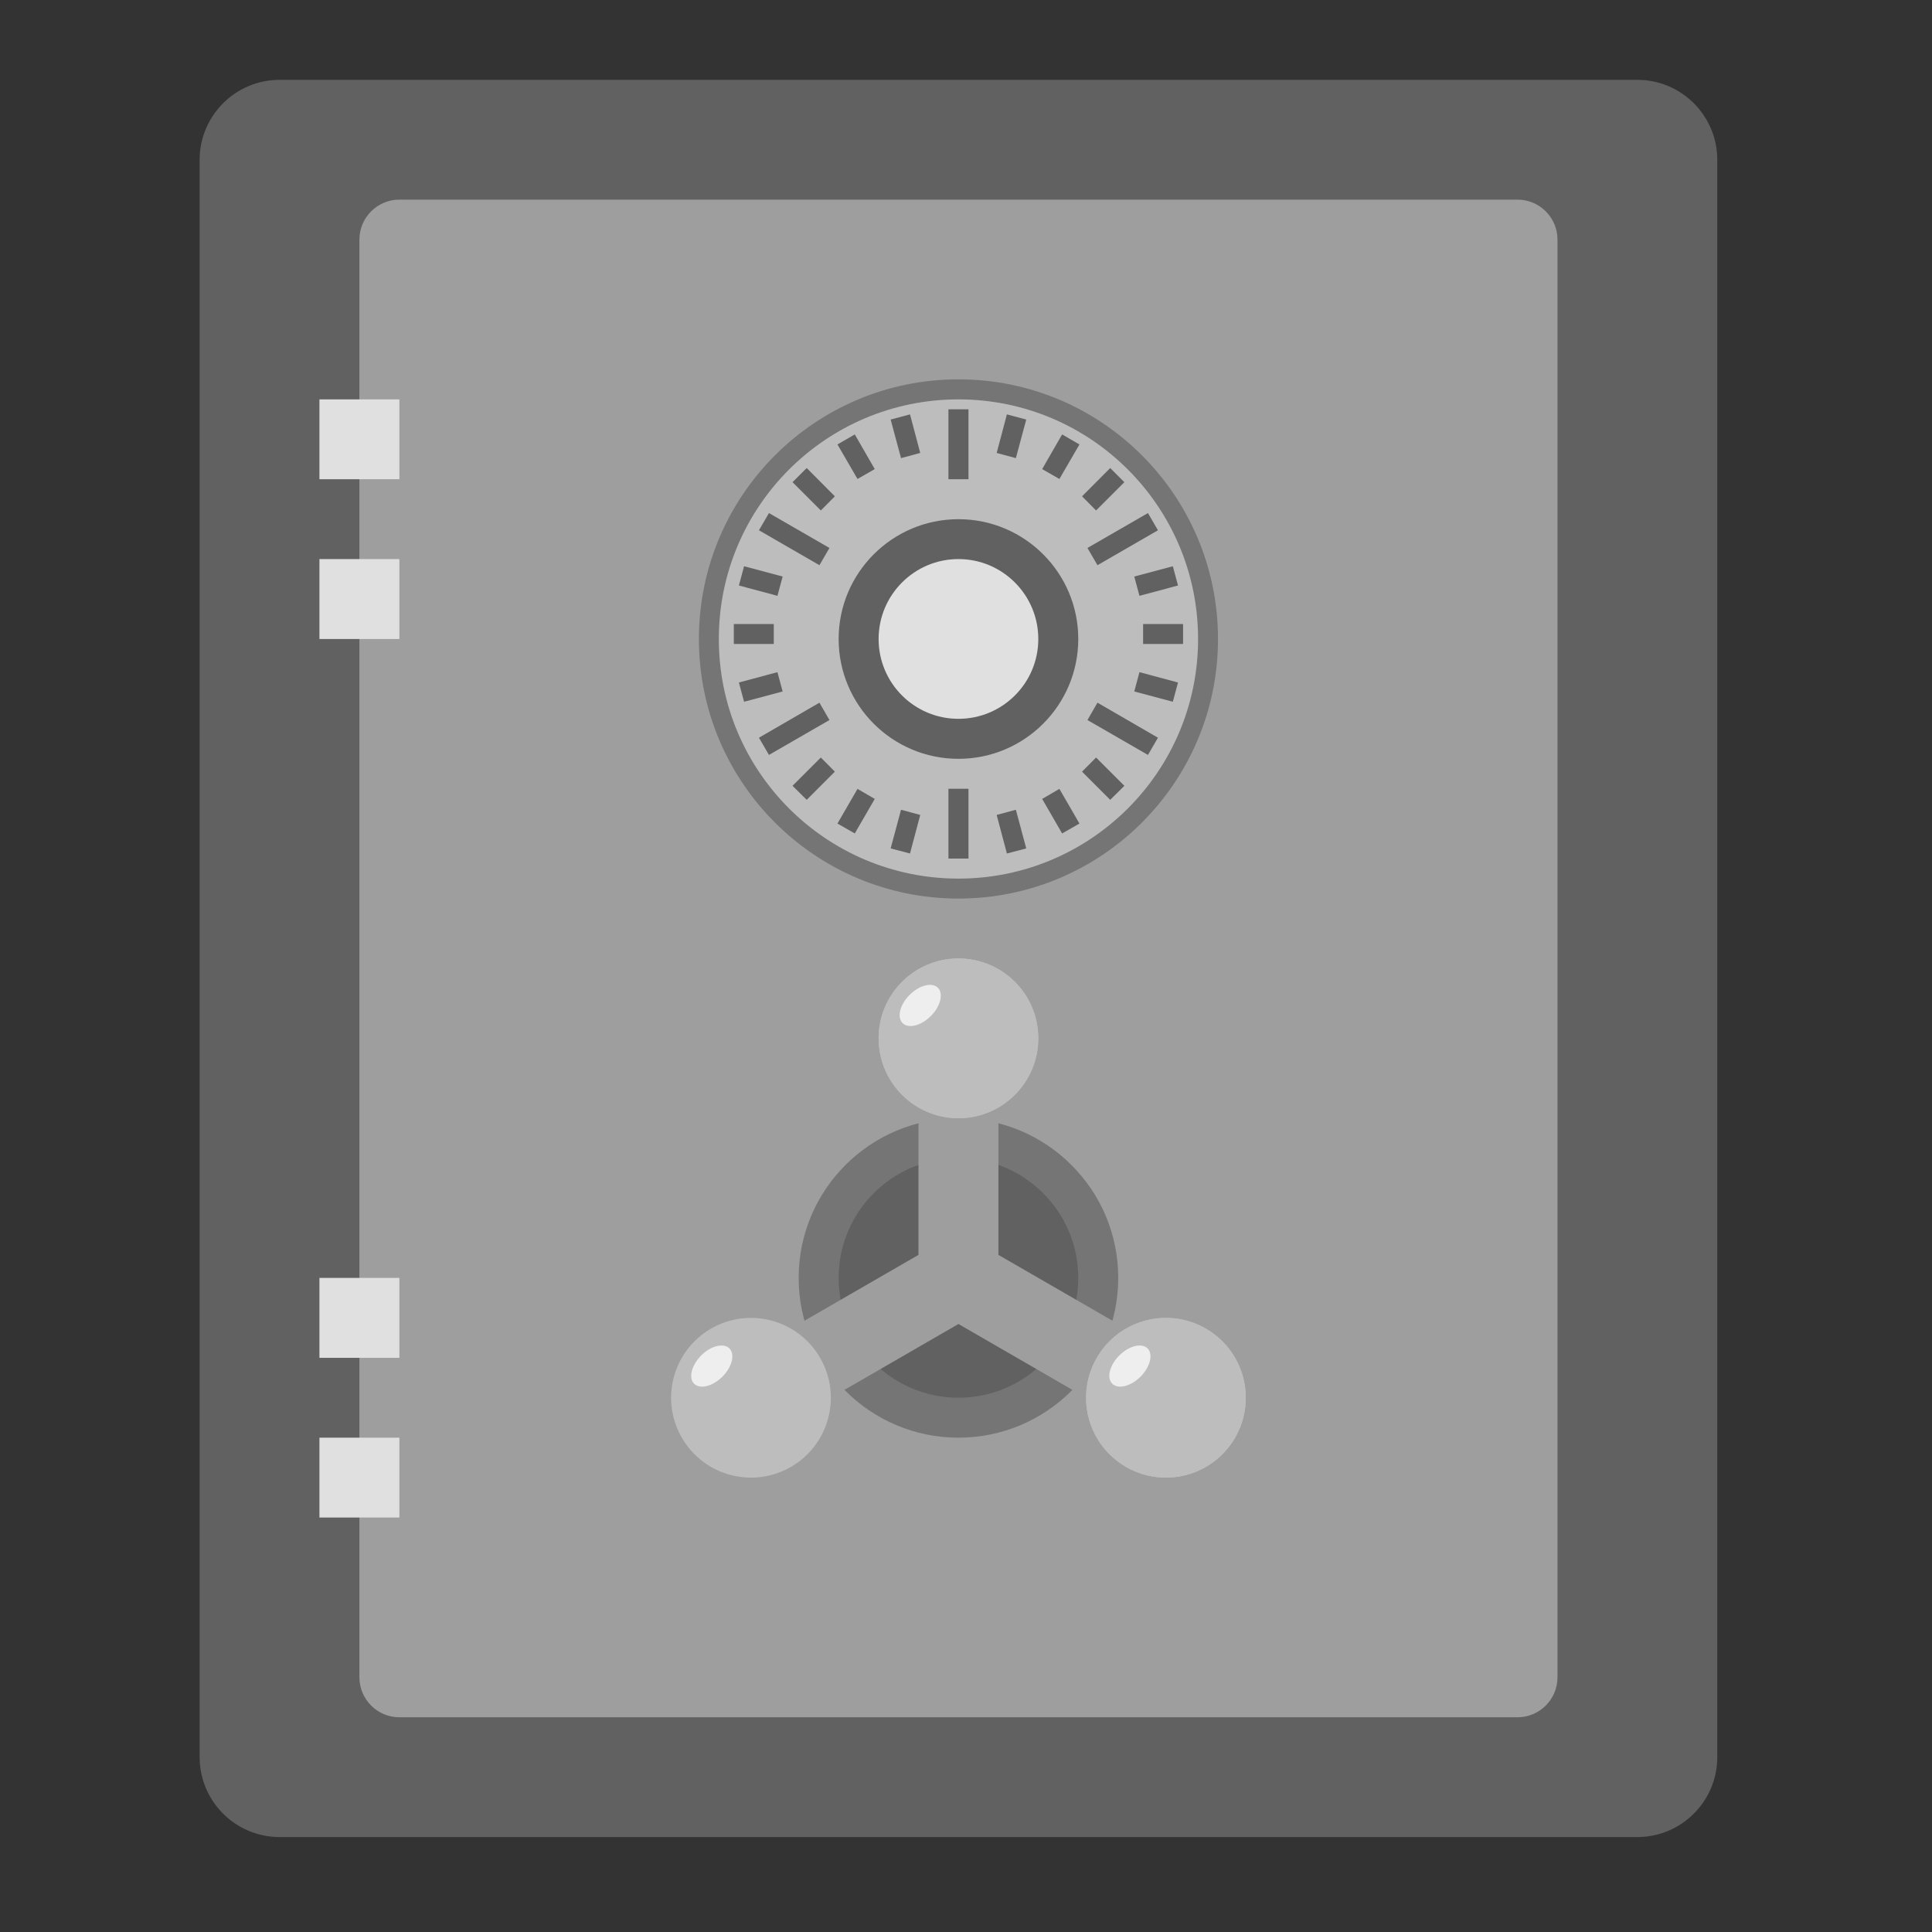 
<svg xmlns="http://www.w3.org/2000/svg" xmlns:xlink="http://www.w3.org/1999/xlink" width="64px" height="64px" viewBox="0 0 64 64" version="1.1">
<rect x="0" y="0" width="64" height="64" fill="#333333" stroke="none"/>
<g id="surface1">
<path style=" stroke:none;fill-rule:nonzero;fill:rgb(38.039%,38.039%,38.039%);fill-opacity:1;" d="M 9.262 2.645 L 54.238 2.645 C 55.699 2.645 56.887 3.832 56.887 5.293 L 56.887 58.207 C 56.887 59.668 55.699 60.855 54.238 60.855 L 9.262 60.855 C 7.801 60.855 6.613 59.668 6.613 58.207 L 6.613 5.293 C 6.613 3.832 7.801 2.645 9.262 2.645 Z M 9.262 2.645 "/>
<path style=" stroke:none;fill-rule:nonzero;fill:rgb(61.961%,61.961%,61.961%);fill-opacity:1;" d="M 13.23 6.613 L 50.27 6.613 C 51 6.613 51.594 7.207 51.594 7.938 L 51.594 55.562 C 51.594 56.293 51 56.887 50.27 56.887 L 13.23 56.887 C 12.5 56.887 11.906 56.293 11.906 55.562 L 11.906 7.938 C 11.906 7.207 12.5 6.613 13.23 6.613 Z M 13.23 6.613 "/>
<path style=" stroke:none;fill-rule:nonzero;fill:rgb(45.882%,45.882%,45.882%);fill-opacity:1;" d="M 31.75 37.043 C 34.672 37.043 37.043 39.41 37.043 42.332 C 37.043 45.254 34.672 47.625 31.75 47.625 C 28.828 47.625 26.457 45.254 26.457 42.332 C 26.457 39.41 28.828 37.043 31.75 37.043 Z M 31.75 37.043 "/>
<path style=" stroke:none;fill-rule:nonzero;fill:rgb(45.882%,45.882%,45.882%);fill-opacity:1;" d="M 31.75 12.566 C 36.5 12.566 40.348 16.418 40.348 21.168 C 40.348 25.914 36.5 29.766 31.75 29.766 C 27 29.766 23.152 25.914 23.152 21.168 C 23.152 16.418 27 12.566 31.75 12.566 Z M 31.75 12.566 "/>
<path style=" stroke:none;fill-rule:nonzero;fill:rgb(87.843%,87.843%,87.843%);fill-opacity:1;" d="M 10.582 13.23 L 13.23 13.23 L 13.23 15.875 L 10.582 15.875 Z M 10.582 13.23 "/>
<path style=" stroke:none;fill-rule:nonzero;fill:rgb(87.843%,87.843%,87.843%);fill-opacity:1;" d="M 10.582 18.52 L 13.23 18.52 L 13.23 21.168 L 10.582 21.168 Z M 10.582 18.52 "/>
<path style=" stroke:none;fill-rule:nonzero;fill:rgb(87.843%,87.843%,87.843%);fill-opacity:1;" d="M 10.582 42.332 L 13.23 42.332 L 13.23 44.98 L 10.582 44.98 Z M 10.582 42.332 "/>
<path style=" stroke:none;fill-rule:nonzero;fill:rgb(87.843%,87.843%,87.843%);fill-opacity:1;" d="M 10.582 47.625 L 13.23 47.625 L 13.23 50.27 L 10.582 50.27 Z M 10.582 47.625 "/>
<path style=" stroke:none;fill-rule:nonzero;fill:rgb(74.118%,74.118%,74.118%);fill-opacity:1;" d="M 31.75 13.23 C 36.133 13.23 39.688 16.781 39.688 21.168 C 39.688 25.551 36.133 29.105 31.75 29.105 C 27.367 29.105 23.812 25.551 23.812 21.168 C 23.812 16.781 27.367 13.23 31.75 13.23 Z M 31.75 13.23 "/>
<path style=" stroke:none;fill-rule:nonzero;fill:rgb(38.039%,38.039%,38.039%);fill-opacity:1;" d="M 31.75 17.199 C 33.941 17.199 35.719 18.977 35.719 21.168 C 35.719 23.359 33.941 25.137 31.75 25.137 C 29.559 25.137 27.781 23.359 27.781 21.168 C 27.781 18.977 29.559 17.199 31.75 17.199 Z M 31.75 17.199 "/>
<path style=" stroke:none;fill-rule:nonzero;fill:rgb(87.843%,87.843%,87.843%);fill-opacity:1;" d="M 31.75 18.52 C 33.211 18.52 34.395 19.707 34.395 21.168 C 34.395 22.629 33.211 23.812 31.75 23.812 C 30.289 23.812 29.105 22.629 29.105 21.168 C 29.105 19.707 30.289 18.52 31.75 18.52 Z M 31.75 18.52 "/>
<path style=" stroke:none;fill-rule:nonzero;fill:rgb(38.039%,38.039%,38.039%);fill-opacity:1;" d="M 31.418 13.559 L 32.082 13.559 L 32.082 15.875 L 31.418 15.875 Z M 31.418 13.559 "/>
<path style=" stroke:none;fill-rule:nonzero;fill:rgb(38.039%,38.039%,38.039%);fill-opacity:1;" d="M 31.418 26.129 L 32.082 26.129 L 32.082 28.441 L 31.418 28.441 Z M 31.418 26.129 "/>
<path style=" stroke:none;fill-rule:nonzero;fill:rgb(38.039%,38.039%,38.039%);fill-opacity:1;" d="M 38.027 16.996 L 38.359 17.566 L 36.355 18.723 L 36.023 18.152 Z M 38.027 16.996 "/>
<path style=" stroke:none;fill-rule:nonzero;fill:rgb(38.039%,38.039%,38.039%);fill-opacity:1;" d="M 27.145 23.277 L 27.477 23.852 L 25.473 25.008 L 25.141 24.438 Z M 27.145 23.277 "/>
<path style=" stroke:none;fill-rule:nonzero;fill:rgb(38.039%,38.039%,38.039%);fill-opacity:1;" d="M 38.359 24.438 L 38.027 25.008 L 36.023 23.852 L 36.355 23.277 Z M 38.359 24.438 "/>
<path style=" stroke:none;fill-rule:nonzero;fill:rgb(38.039%,38.039%,38.039%);fill-opacity:1;" d="M 27.477 18.152 L 27.145 18.723 L 25.141 17.566 L 25.473 16.996 Z M 27.477 18.152 "/>
<path style=" stroke:none;fill-rule:nonzero;fill:rgb(38.039%,38.039%,38.039%);fill-opacity:1;" d="M 33.355 13.727 L 33.996 13.898 L 33.652 15.176 L 33.016 15.004 Z M 33.355 13.727 "/>
<path style=" stroke:none;fill-rule:nonzero;fill:rgb(38.039%,38.039%,38.039%);fill-opacity:1;" d="M 29.848 26.824 L 30.484 26.996 L 30.145 28.273 L 29.504 28.105 Z M 29.848 26.824 "/>
<path style=" stroke:none;fill-rule:nonzero;fill:rgb(38.039%,38.039%,38.039%);fill-opacity:1;" d="M 35.184 14.391 L 35.758 14.723 L 35.094 15.867 L 34.523 15.539 Z M 35.184 14.391 "/>
<path style=" stroke:none;fill-rule:nonzero;fill:rgb(38.039%,38.039%,38.039%);fill-opacity:1;" d="M 28.406 26.133 L 28.977 26.465 L 28.316 27.609 L 27.742 27.281 Z M 28.406 26.133 "/>
<path style=" stroke:none;fill-rule:nonzero;fill:rgb(38.039%,38.039%,38.039%);fill-opacity:1;" d="M 36.777 15.504 L 37.246 15.973 L 36.309 16.91 L 35.844 16.441 Z M 36.777 15.504 "/>
<path style=" stroke:none;fill-rule:nonzero;fill:rgb(38.039%,38.039%,38.039%);fill-opacity:1;" d="M 27.191 25.094 L 27.656 25.562 L 26.723 26.496 L 26.254 26.031 Z M 27.191 25.094 "/>
<path style=" stroke:none;fill-rule:nonzero;fill:rgb(38.039%,38.039%,38.039%);fill-opacity:1;" d="M 38.852 18.758 L 39.023 19.395 L 37.746 19.738 L 37.574 19.098 Z M 38.852 18.758 "/>
<path style=" stroke:none;fill-rule:nonzero;fill:rgb(38.039%,38.039%,38.039%);fill-opacity:1;" d="M 25.754 22.266 L 25.926 22.906 L 24.648 23.246 L 24.477 22.609 Z M 25.754 22.266 "/>
<path style=" stroke:none;fill-rule:nonzero;fill:rgb(38.039%,38.039%,38.039%);fill-opacity:1;" d="M 39.191 20.672 L 39.191 21.332 L 37.867 21.332 L 37.867 20.672 Z M 39.191 20.672 "/>
<path style=" stroke:none;fill-rule:nonzero;fill:rgb(38.039%,38.039%,38.039%);fill-opacity:1;" d="M 25.633 20.672 L 25.633 21.332 L 24.309 21.332 L 24.309 20.672 Z M 25.633 20.672 "/>
<path style=" stroke:none;fill-rule:nonzero;fill:rgb(38.039%,38.039%,38.039%);fill-opacity:1;" d="M 39.023 22.609 L 38.852 23.246 L 37.574 22.906 L 37.746 22.266 Z M 39.023 22.609 "/>
<path style=" stroke:none;fill-rule:nonzero;fill:rgb(38.039%,38.039%,38.039%);fill-opacity:1;" d="M 25.926 19.098 L 25.754 19.738 L 24.477 19.395 L 24.648 18.758 Z M 25.926 19.098 "/>
<path style=" stroke:none;fill-rule:nonzero;fill:rgb(38.039%,38.039%,38.039%);fill-opacity:1;" d="M 37.246 26.031 L 36.777 26.496 L 35.844 25.562 L 36.309 25.094 Z M 37.246 26.031 "/>
<path style=" stroke:none;fill-rule:nonzero;fill:rgb(38.039%,38.039%,38.039%);fill-opacity:1;" d="M 27.656 16.441 L 27.191 16.91 L 26.254 15.973 L 26.723 15.504 Z M 27.656 16.441 "/>
<path style=" stroke:none;fill-rule:nonzero;fill:rgb(38.039%,38.039%,38.039%);fill-opacity:1;" d="M 35.758 27.281 L 35.184 27.609 L 34.523 26.465 L 35.094 26.133 Z M 35.758 27.281 "/>
<path style=" stroke:none;fill-rule:nonzero;fill:rgb(38.039%,38.039%,38.039%);fill-opacity:1;" d="M 28.977 15.539 L 28.406 15.867 L 27.742 14.723 L 28.316 14.391 Z M 28.977 15.539 "/>
<path style=" stroke:none;fill-rule:nonzero;fill:rgb(38.039%,38.039%,38.039%);fill-opacity:1;" d="M 33.996 28.105 L 33.355 28.273 L 33.016 26.996 L 33.652 26.824 Z M 33.996 28.105 "/>
<path style=" stroke:none;fill-rule:nonzero;fill:rgb(38.039%,38.039%,38.039%);fill-opacity:1;" d="M 30.484 15.004 L 29.848 15.176 L 29.504 13.898 L 30.145 13.727 Z M 30.484 15.004 "/>
<path style=" stroke:none;fill-rule:nonzero;fill:rgb(38.039%,38.039%,38.039%);fill-opacity:1;" d="M 31.75 38.363 C 33.941 38.363 35.719 40.141 35.719 42.332 C 35.719 44.523 33.941 46.301 31.75 46.301 C 29.559 46.301 27.781 44.523 27.781 42.332 C 27.781 40.141 29.559 38.363 31.75 38.363 Z M 31.75 38.363 "/>
<path style=" stroke:none;fill-rule:nonzero;fill:rgb(61.961%,61.961%,61.961%);fill-opacity:1;" d="M 30.426 34.395 L 30.426 41.57 L 24.215 45.156 L 25.539 47.449 L 31.75 43.859 L 37.961 47.449 L 39.285 45.156 L 33.074 41.57 L 33.074 34.395 Z M 30.426 34.395 "/>
<path style=" stroke:none;fill-rule:nonzero;fill:rgb(74.118%,74.118%,74.118%);fill-opacity:1;" d="M 31.75 31.75 C 33.211 31.75 34.395 32.934 34.395 34.395 C 34.395 35.855 33.211 37.043 31.75 37.043 C 30.289 37.043 29.105 35.855 29.105 34.395 C 29.105 32.934 30.289 31.75 31.75 31.75 Z M 31.75 31.75 "/>
<path style=" stroke:none;fill-rule:nonzero;fill:rgb(74.118%,74.118%,74.118%);fill-opacity:1;" d="M 31.75 31.75 C 33.211 31.75 34.395 32.934 34.395 34.395 C 34.395 35.855 33.211 37.043 31.75 37.043 C 30.289 37.043 29.105 35.855 29.105 34.395 C 29.105 32.934 30.289 31.75 31.75 31.75 Z M 31.75 31.75 "/>
<path style=" stroke:none;fill-rule:nonzero;fill:rgb(74.118%,74.118%,74.118%);fill-opacity:1;" d="M 22.586 47.625 C 23.316 48.891 24.934 49.324 26.199 48.594 C 27.465 47.863 27.898 46.246 27.168 44.98 C 26.438 43.715 24.82 43.281 23.555 44.012 C 22.289 44.742 21.855 46.359 22.586 47.625 Z M 22.586 47.625 "/>
<path style=" stroke:none;fill-rule:nonzero;fill:rgb(74.118%,74.118%,74.118%);fill-opacity:1;" d="M 40.914 47.625 C 40.184 48.891 38.566 49.324 37.301 48.594 C 36.035 47.863 35.602 46.246 36.332 44.98 C 37.062 43.715 38.68 43.281 39.945 44.012 C 41.211 44.742 41.645 46.359 40.914 47.625 Z M 40.914 47.625 "/>
<path style=" stroke:none;fill-rule:nonzero;fill:rgb(74.118%,74.118%,74.118%);fill-opacity:1;" d="M 40.914 47.625 C 40.184 48.891 38.566 49.324 37.301 48.594 C 36.035 47.863 35.602 46.246 36.332 44.98 C 37.062 43.715 38.68 43.281 39.945 44.012 C 41.211 44.742 41.645 46.359 40.914 47.625 Z M 40.914 47.625 "/>
<path style=" stroke:none;fill-rule:nonzero;fill:rgb(93.333%,93.333%,93.333%);fill-opacity:1;" d="M 31.07 32.723 C 31.262 32.914 31.156 33.336 30.836 33.656 C 30.512 33.98 30.094 34.086 29.898 33.891 C 29.707 33.699 29.809 33.277 30.133 32.957 C 30.457 32.633 30.875 32.527 31.07 32.723 Z M 31.07 32.723 "/>
<path style=" stroke:none;fill-rule:nonzero;fill:rgb(93.333%,93.333%,93.333%);fill-opacity:1;" d="M 24.164 44.668 C 24.355 44.863 24.254 45.281 23.93 45.605 C 23.605 45.926 23.188 46.031 22.992 45.836 C 22.801 45.645 22.906 45.227 23.227 44.902 C 23.551 44.578 23.969 44.477 24.164 44.668 Z M 24.164 44.668 "/>
<path style=" stroke:none;fill-rule:nonzero;fill:rgb(93.333%,93.333%,93.333%);fill-opacity:1;" d="M 38.016 44.668 C 38.207 44.863 38.102 45.281 37.781 45.605 C 37.457 45.926 37.039 46.031 36.844 45.836 C 36.652 45.645 36.754 45.227 37.078 44.902 C 37.402 44.578 37.82 44.477 38.016 44.668 Z M 38.016 44.668 "/>
</g>
</svg>
